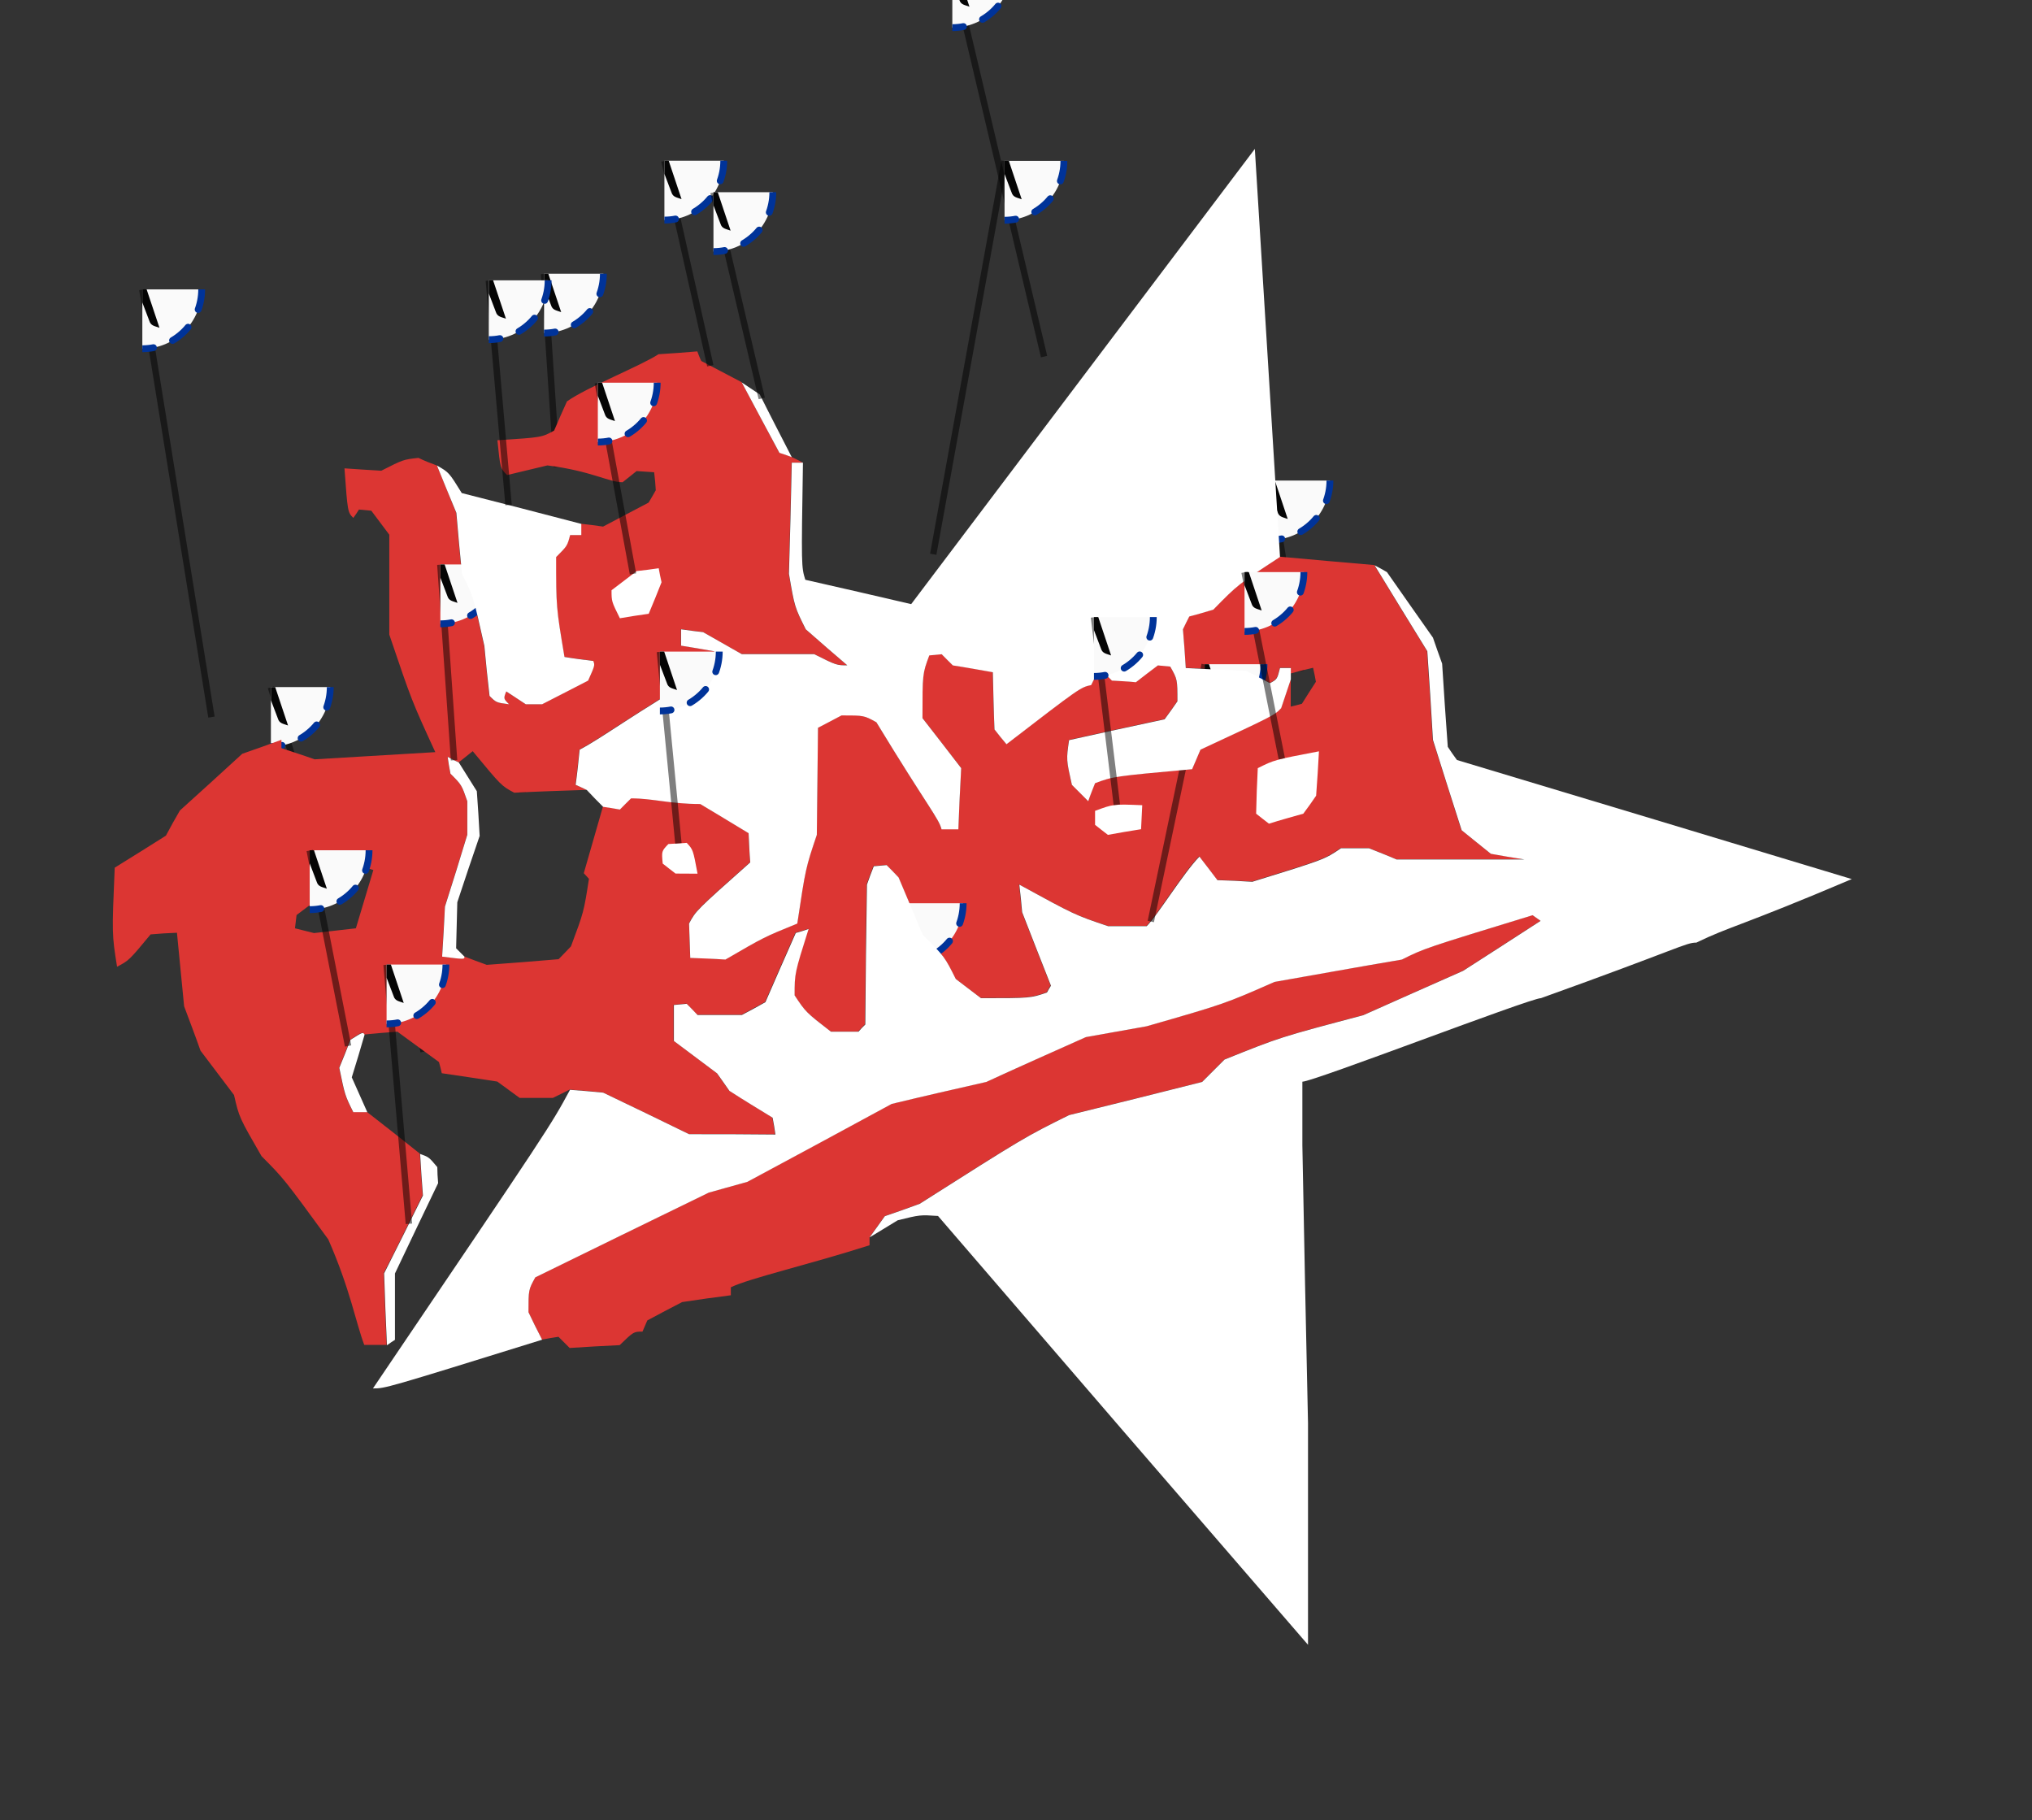 <?xml version="1.0" encoding="UTF-8" standalone="no"?>
<!-- Generator: Adobe Illustrator 22.0.0, SVG Export Plug-In . SVG Version: 6.00 Build 0)  -->

<svg
   version="1.1"
   id="svg2"
   sodipodi:docname="La_Renga_logo.svg"
   x="0px"
   y="0px"
   width="83.743mm"
   height="75mm"
   viewBox="0 0 316.509 283.463"
   xml:space="preserve"
   inkscape:version="1.3.2 (091e20e, 2023-11-25, custom)"
   xmlns:inkscape="http://www.inkscape.org/namespaces/inkscape"
   xmlns:sodipodi="http://sodipodi.sourceforge.net/DTD/sodipodi-0.dtd"
   xmlns:xlink="http://www.w3.org/1999/xlink"
   xmlns="http://www.w3.org/2000/svg"
   xmlns:svg="http://www.w3.org/2000/svg"
   xmlns:inkstitch="http://inkstitch.org/namespace"><rect x="0" y="0" width="316.509" height="283.463" fill="#333333" stroke="none"/><sodipodi:namedview
   bordercolor="#666666"
   borderopacity="1"
   gridtolerance="10"
   guidetolerance="10"
   id="namedview4"
   inkscape:pageopacity="0"
   inkscape:pageshadow="2"
   inkscape:window-height="1057"
   inkscape:window-width="1855"
   objecttolerance="10"
   pagecolor="#6f0000"
   inkscape:showpageshadow="2"
   inkscape:pagecheckerboard="0"
   inkscape:deskcolor="#d1d1d1"
   inkscape:zoom="2.1425328"
   inkscape:cx="184.12787"
   inkscape:cy="110.38337"
   inkscape:window-x="57"
   inkscape:window-y="-8"
   inkscape:window-maximized="1"
   inkscape:current-layer="g12"
   inkscape:document-units="mm">
	</sodipodi:namedview><defs
   id="defs1"><symbol
   id="inkstitch_trim">
      <title
   id="inkstitch_title9282">Trim the thread after sewing this object.</title>
      <path
   id="inkstitch_circle13405"
   d="m 9.247,-8.6e-6 c 1.8e-6,2.452 -0.974,4.804 -2.708,6.538 C 4.804,8.272 2.452,9.247 -2.1625959e-5,9.247 -2.452,9.247 -4.804,8.272 -6.538,6.538 -8.272,4.804 -9.247,2.452 -9.247,-8.6e-6 c 6e-7,-2.452 0.974,-4.804 2.708,-6.538 1.734,-1.734 4.086,-2.708 6.538,-2.708 C 5.107,-9.247 9.247,-5.107 9.247,-8.6e-6 c 0,0 0,0 0,0"
   style="opacity:1;vector-effect:none;fill:#fafafa;fill-opacity:1;fill-rule:evenodd;stroke:#003399;stroke-width:1.065;stroke-linecap:round;stroke-linejoin:miter;stroke-miterlimit:4;stroke-dasharray:3.195, 3.195;stroke-dashoffset:0;stroke-opacity:1"
   inkscape:connector-curvature="0" />
      <path
   style="color:#000000;font-style:normal;font-variant:normal;font-weight:normal;font-stretch:normal;font-size:medium;line-height:normal;font-family:sans-serif;font-variant-ligatures:normal;font-variant-position:normal;font-variant-caps:normal;font-variant-numeric:normal;font-variant-alternates:normal;font-feature-settings:normal;text-indent:0;text-align:start;text-decoration:none;text-decoration-line:none;text-decoration-style:solid;text-decoration-color:#000000;letter-spacing:normal;word-spacing:normal;text-transform:none;writing-mode:lr-tb;direction:ltr;text-orientation:mixed;dominant-baseline:auto;baseline-shift:baseline;text-anchor:start;white-space:normal;shape-padding:0;clip-rule:nonzero;display:inline;overflow:visible;visibility:visible;opacity:1;isolation:auto;mix-blend-mode:normal;color-interpolation:sRGB;color-interpolation-filters:linearRGB;solid-color:#000000;solid-opacity:1;vector-effect:none;fill:#050505;fill-opacity:1;fill-rule:evenodd;stroke:none;stroke-width:1.414;stroke-linecap:butt;stroke-linejoin:miter;stroke-miterlimit:4;stroke-dasharray:none;stroke-dashoffset:0;stroke-opacity:1;color-rendering:auto;image-rendering:auto;shape-rendering:auto;text-rendering:auto;enable-background:accumulate"
   d="m -3,-5.983 c -1.306,0 -2.375,1.069 -2.375,2.375 0,1.306 1.069,2.375 2.375,2.375 0.587,0 1.119,-0.224 1.535,-0.58 0,0 0.617,1.621 0.617,1.621 0,0 -2.299,6.018 -2.299,6.018 0.987,-0.125 1.237,-0.262 1.674,-0.975 0,0 1.33,-3.189 1.33,-3.189 0,0 1.236,3.25 1.236,3.25 0.232,0.779 0.843,0.792 1.578,1.072 0,0 -2.055,-6.143 -2.055,-6.143 0,0 0.73,-1.75 0.73,-1.75 0.428,0.417 1.011,0.676 1.652,0.676 1.306,0 2.375,-1.069 2.375,-2.375 0,-1.306 -1.069,-2.375 -2.375,-2.375 -1.062,0 -1.957,0.713 -2.258,1.68 0,0 -0.012,-0.016 -0.012,-0.016 0,0 -0.803,2.102 -0.803,2.102 0,0 -0.592,-1.766 -0.592,-1.766 -0.182,-1.128 -1.159,-2 -2.336,-2 0,0 -2e-5,-3e-5 -2e-5,-3e-5 m 0,1 c 0.765,0 1.375,0.61 1.375,1.375 0,0.765 -0.61,1.375 -1.375,1.375 -0.765,0 -1.375,-0.61 -1.375,-1.375 0,-0.765 0.61,-1.375 1.375,-1.375 0,0 0,0 0,0 m 6,0 c 0.765,0 1.375,0.61 1.375,1.375 0,0.765 -0.61,1.375 -1.375,1.375 -0.765,0 -1.375,-0.61 -1.375,-1.375 0,-0.765 0.61,-1.375 1.375,-1.375 0,0 0,0 0,0"
   id="inkstitch_path13416"
   inkscape:connector-curvature="0" />
    </symbol>
    </defs>
<style
   type="text/css"
   id="style1">
	.st0{fill:#FCF9FA;}
	.st1{fill:#DC3633;}
</style>

<g
   id="g10"
   transform="matrix(1.333 0 0 -1.333 0 257.333)"
   inkscape:groupmode="layer"
   inkscape:label="ink_ext_XXXXXX">
	<g
   id="g12"
   transform="scale(0.1, 0.1)">
		
		<path
   id="path4"
   style="display:none;fill:none;stroke:#000000;stroke-width:1px"
   transform="matrix(7.5,0,0,-7.5,0,1930)"
   d="m 56.306,225.01 26.084,-8.477 12.725,1.767 12.051,-7.669 38.028,-13.715 66.427,76.678 -0.743,-100.295 99.25,-36.686 -75.33,-23.981 -1.155,-13.86 -3.37,-6.007 -9.234,-11.333 -14.059,-1.186 -4.886,-74.14 -61.965,80.995 -11.104,-2.998 -0.299,-16.468 -7.883,-13.992 -13.087,-6.864 -7.943,-0.457 -17.08,9.031 -1.83,4.54 -10.592,1.177 0.41,6.756 -0.422,0.205 -0.699,-1.229 -6.446,-2.89 m -9.449,153.099 27.924,-9.075 11.579,1.608 10.228,-6.508 44.335,-15.99 55.271,63.8 -0.617,-83.389 81.841,-30.251 -57.38,-18.267 -1.47,-17.647 -2.12,-3.779 -6.519,-8.001 -17.711,-1.493 -3.89,-59.025 -51.791,67.697 -22.651,-6.116 -0.376,-20.663 -5.62,-9.975 -9.276,-4.866 -3.787,-0.218 -12.287,6.497 -2.558,6.346 -7.636,0.848 0.266,4.383 -12.568,6.116 -3.239,-5.693 -3.937,-1.765 m 55.843,138.253 -4.28,-11.868 m 53.457,24.711 9.536,-8.261 m 0.694,20.069 9.536,-8.261 m 28.873,-0.024 -12.616,0.093 m 12.5,-15.717 -12.616,0.093 m 43.713,-47.51 -4.374,-11.834 m 26.356,3.708 -4.374,-11.834 m -3.716,-25.318 -3.827,12.022 m -21.498,-36.726 -11.003,6.173 m -14.243,-40.559 -12.589,0.83 m -23.557,-17.029 10.02,7.666 m -19.513,4.743 10.02,7.666 m -33.724,21.764 -3.289,12.18 m -9.06,-38.136 -10.992,6.193 m -3.241,-18.175 -5.86,11.173"
   inkstitch:satin_column="true" /><g
   id="command_group1"
   inkscape:label="Ink/Stitch Command: Trim thread after sewing this object"
   transform="matrix(7.5 0 0 -7.5 0 1930)"><path
     id="command_connector1"
     d="M 148.374,-4.97 162.667,55.49"
     style="fill:none;stroke:#000000;stroke-width:1px;stroke-opacity:0.5"
     inkscape:connection-start="#command_use5850"
     inkscape:connection-end="#path4"
     inkscape:label="connector"
     inkscape:connector-type="polyline"
     inkscape:connector-curvature="0" /><use
     id="command_use5850"
     xlink:href="#inkstitch_trim"
     height="100%"
     width="100%"
     x="148.372"
     y="-5.006"
     inkscape:label="command marker" /></g><path
   id="path5"
   style="display:none;fill:none;stroke:#000000;stroke-width:1px"
   transform="matrix(7.5,0,0,-7.5,0,1930)"
   d="m 59.972,63.807 -4.966,1.843 -10.547,-0.592 2.211,17.561 5.432,-1.103 0.4,0.627 -0.174,15.647 5.006,12.302 0.835,2.052 -0.956,0.072 -11.727,0.88 -0.752,-0.18 -2.283,-0.75 -4.405,-1.573 -8.089,1.685 -11.75,11.476 -1.684,3.999 -9.823,5.575 1.236,28.836 10.566,-10.566 v 7.324 l 3.986,10.535 5.489,4.803 1.594,7.057 13.746,16.399 5.438,16.313 2.192,8.084 m 11.951,-150.419 -5.729,2.126 3.771,5.913 -0.184,16.457 1.418,3.485 8.136,19.993 -8.67,0.65 -16.836,1.263 -2.366,-0.566 -2.715,-0.891 -2.279,-0.814 -3.368,0.702 -8.777,8.573 -2.135,5.071 -7.84,4.45 0.196,4.58 0.586,-0.586 10.807,-0.54 v 15.825 l 2.697,7.128 5.968,5.222 1.748,7.742 13.464,16.063 6.019,18.058 2.255,8.315 M 43.558,74.736 56.075,73.16 m -5.795,19.552 12.615,0.141 m -9.203,13.872 11.686,-4.755 m -13.404,8.528 0.944,12.581 m -8.121,-12.357 -3.936,11.987 m -8.65,-13.05 2.573,12.351 m -13.048,-4.644 8.815,9.025 m -16.886,0.564 6.227,10.972 M 4.946,141.499 17.551,140.959 m 4.463,10.1 -8.921,-8.921 m 5.266,22.344 11.8,-4.465 m -3.578,17.6 12.306,-2.779 m -2.991,17.296 9.669,-8.105 m -0.691,25.003 11.969,-3.99"
   inkstitch:satin_column="true" /><g
   id="command_group2"
   inkscape:label="Ink/Stitch Command: Trim thread after sewing this object"
   transform="matrix(7.5 0 0 -7.5 0 1930)"><path
     id="command_connector2"
     d="M 22.178,45.054 32.945,111.654"
     style="fill:none;stroke:#000000;stroke-width:1px;stroke-opacity:0.5"
     inkscape:connection-start="#command_use2143"
     inkscape:connection-end="#path5"
     inkscape:label="connector"
     inkscape:connector-type="polyline"
     inkscape:connector-curvature="0" /><use
     id="command_use2143"
     xlink:href="#inkstitch_trim"
     height="100%"
     width="100%"
     x="22.176"
     y="45.018"
     inkscape:label="command marker" /></g><path
   id="path26"
   d="m 542.746,812.599 c -3.299,3.299 -6.599,6.599 -9.761,9.761 0.412,17.734 0.962,35.468 1.375,53.752 8.386,25.707 17.322,51.415 26.12,77.535 -0.962,17.322 -1.925,34.506 -3.299,52.377 -7.011,11.273 -14.022,22.408 -21.033,33.543 5.636,4.674 11.273,8.798 16.359,13.06 33.681,-40.692 33.681,-40.692 48.528,-48.528 28.457,1.375 56.501,2.337 84.546,3.299 6.049,-6.599 12.648,-13.06 19.109,-19.659 -7.424,-26.12 -14.985,-52.24 -22.408,-77.947 2.337,-2.337 4.262,-4.674 6.049,-6.599 -6.049,-38.767 -6.049,-38.767 -21.033,-78.909 -5.087,-5.087 -9.761,-10.31 -14.435,-14.985 -28.044,-2.337 -56.089,-4.674 -83.996,-6.599 -8.798,3.299 -17.734,6.599 -26.12,9.898"
   style="display:none;stroke-width:1.375" /><g
   id="command_group3"
   inkscape:label="Ink/Stitch Command: Trim thread after sewing this object"
   transform="matrix(7.5 0 0 -7.5 0 1930)"><path
     id="command_connector3"
     d="m 77.776,87.333 3.687,36.058"
     style="fill:none;stroke:#000000;stroke-width:1px;stroke-opacity:0.5"
     inkscape:connection-start="#command_use3952"
     inkscape:label="connector"
     inkscape:connector-type="polyline"
     inkscape:connector-curvature="0"
     inkscape:connection-end="#path26" /><use
     id="command_use3952"
     xlink:href="#inkstitch_trim"
     height="100%"
     width="100%"
     x="77.773"
     y="87.297"
     inkscape:label="command marker" /></g><path
   id="path32"
   d="m 367.052,839.817 c -7.424,1.925 -14.985,4.262 -22.82,6.599 0.962,5.086 1.925,10.723 3.299,16.359 25.707,18.146 51.827,36.43 77.947,55.127 0,4.262 0,8.386 0,13.06 4.262,0 8.386,0 13.06,0 -0.962,-14.985 -1.925,-29.832 -3.299,-45.229 -7.011,-13.61 -14.022,-27.082 -21.446,-40.692 -15.397,-1.375 -30.794,-3.299 -46.741,-5.224"
   style="display:none;stroke-width:1.375" /><g
   id="command_group4"
   inkscape:label="Ink/Stitch Command: Trim thread after sewing this object"
   transform="matrix(7.5 0 0 -7.5 0 1930)"><path
     id="command_connector4"
     d="m 42.211,107.011 9.693,31.362"
     style="fill:none;stroke:#000000;stroke-width:1px;stroke-opacity:0.5"
     inkscape:connection-start="#command_use2245"
     inkscape:label="connector"
     inkscape:connector-type="polyline"
     inkscape:connector-curvature="0"
     inkscape:connection-end="#path32" /><use
     id="command_use2245"
     xlink:href="#inkstitch_trim"
     height="100%"
     width="100%"
     x="42.208"
     y="106.975"
     inkscape:label="command marker" /></g><path
   id="path42"
   d="m 1508.493,1136.623 c 0,2.337 0,4.674 0,6.599 8.936,2.337 17.734,4.674 26.12,6.599 1.375,-5.636 2.337,-11.273 3.299,-16.359 -5.636,-8.936 -11.273,-17.322 -16.359,-25.707 -4.674,-1.375 -8.798,-2.337 -13.06,-3.299 0,10.723 0,21.446 0,32.169"
   style="display:none;stroke-width:1.375" /><g
   id="command_group5"
   inkscape:label="Ink/Stitch Command: Trim thread after sewing this object"
   transform="matrix(7.5 0 0 -7.5 0 1930)"><path
     id="command_connector5"
     d="m 197.96,74.836 4.727,29.662"
     style="fill:none;stroke:#000000;stroke-width:1px;stroke-opacity:0.5"
     inkscape:connection-start="#command_use3608"
     inkscape:label="connector"
     inkscape:connector-type="polyline"
     inkscape:connector-curvature="0"
     inkscape:connection-end="#path42" /><use
     id="command_use3608"
     xlink:href="#inkstitch_trim"
     height="100%"
     width="100%"
     x="197.958"
     y="74.8"
     inkscape:label="command marker" /></g><path
   style="display:none;fill:#000000;fill-opacity:1;stroke:none;stroke-width:9.893;stroke-dasharray:none"
   d="m 433.288,318.091 c -0.738,2.34 -0.576,11.133 -4.79,17.138 -4.609,6.567 -5.12,10.27 -4.542,23.706 0.014,0.329 6.342,-0.599 14.093,-0.599 12.929,0 14.496,0.274 18.978,3.319 l 4.885,3.319 v 39.031 39.031 l 24.867,52.001 24.867,52.001 v 10.149 10.149 l -6.268,6.537 c -3.447,3.595 -7.847,6.933 -9.777,7.418 -1.93,0.485 -16.631,11.25 -32.669,23.924 -16.038,12.674 -30.128,23.721 -31.31,24.55 -1.182,0.829 -6.219,10.628 -11.192,21.776 l -9.042,20.27 7.177,24.205 c 3.947,13.313 7.398,24.484 7.668,24.825 0.27,0.341 8.76,1.348 18.866,2.237 l 18.375,1.617 21.795,-15.864 c 27.263,-19.844 27.323,-19.899 28.362,-26.048 0.473,-2.797 1.527,-5.498 2.343,-6.003 0.816,-0.504 15.679,-3.082 33.029,-5.728 l 31.545,-4.81 12.578,-9.331 12.578,-9.331 h 20.411 c 20.174,0 20.503,0.048 28.358,4.012 4.371,2.207 8.18,3.78 8.464,3.496 0.867,-0.867 -16.659,-30.657 -32.204,-54.737 -27.989,-43.358 -189.389,-282.613 -192.178,-284.879 -3.007,-2.444 -3.796,-2.051 -5.268,2.618 z"
   id="path2"
   sodipodi:nodetypes="ssssscccccccssssscssscsssscccscsssss" /><g
   id="command_group6"
   inkscape:label="Ink/Stitch Command: Trim thread after sewing this object"
   transform="matrix(7.5 0 0 -7.5 0 1930)"><path
     id="command_connector6"
     d="m 58.412,130.925 7.592,32.846"
     style="fill:none;stroke:#000000;stroke-width:1px;stroke-opacity:0.5"
     inkscape:connection-start="#command_use3195"
     inkscape:label="connector"
     inkscape:connector-type="polyline"
     inkscape:connector-curvature="0"
     inkscape:connection-end="#path2" /><use
     id="command_use3195"
     xlink:href="#inkstitch_trim"
     height="100%"
     width="100%"
     x="58.409"
     y="130.889"
     inkscape:label="command marker" /></g><path
   style="display:none;fill:#000000;fill-opacity:1;stroke:none;stroke-width:3.498;stroke-dasharray:none"
   d="m 690.653,1317.246 -12.24,1.584 -32.645,8.498 c -38.417,10 -78.504,20.315 -94.42,24.296 -6.235,1.56 -11.496,2.992 -11.691,3.183 -0.195,0.191 10.694,5.731 24.196,12.312 l 24.55,11.964 2,-1.963 2,-1.962 23.548,5.628 c 26.836,6.413 22.972,6.065 38.355,3.455 15.229,-2.584 27.293,-5.477 43.728,-10.485 14.164,-4.316 16.414,-4.944 21.127,-5.904 8.075,-1.643 7.454,-1.836 15.965,4.943 4.074,3.245 7.778,6.167 8.232,6.493 0.672,0.484 2.643,0.466 10.664,-0.098 5.412,-0.38 9.9,-0.752 9.974,-0.825 0.262,-0.262 1.112,-7.635 1.62,-14.056 l 0.516,-6.519 -4.16,-7.131 -4.16,-7.131 -26.507,-13.998 c -14.579,-7.699 -26.936,-13.968 -27.459,-13.932 -0.524,0.036 -6.46,0.778 -13.192,1.649 z"
   id="path3" /><g
   id="command_group7"
   inkscape:label="Ink/Stitch Command: Trim thread after sewing this object"
   transform="matrix(7.5 0 0 -7.5 0 1930)"><path
     id="command_connector7"
     d="m 84.764,42.612 1.988,30.071"
     style="fill:none;stroke:#000000;stroke-width:1px;stroke-opacity:0.5"
     inkscape:connection-start="#command_use5058"
     inkscape:label="connector"
     inkscape:connector-type="polyline"
     inkscape:connector-curvature="0"
     inkscape:connection-end="#path3" /><use
     id="command_use5058"
     xlink:href="#inkstitch_trim"
     height="100%"
     width="100%"
     x="84.761"
     y="42.576"
     inkscape:label="command marker" /></g><path
   id="path20"
   style="display:inline;stroke-width:1.375"
   class="st1"
   d="m 814.807,1519.904 c -15.534,-1.375 -30.382,-2.348 -45.366,-3.311 -19.659,-13.06 -84.128,-38.763 -106.949,-55.122 -5.224,-11.685 -10.311,-22.814 -14.985,-34.087 -14.435,-7.973 -14.442,-7.98 -66.27,-11.279 3.299,-32.718 3.306,-32.72 11.279,-40.694 15.809,3.849 31.757,7.567 47.153,11.279 51.827,-6.599 71.488,-19.658 87.847,-19.658 5.636,4.674 11.261,8.79 16.348,13.052 6.874,-0.412 13.895,-0.965 20.493,-1.377 0.962,-7.011 1.507,-14.024 1.919,-21.035 -2.749,-5.087 -5.629,-9.755 -8.379,-14.429 -17.734,-9.348 -35.469,-18.689 -53.203,-28.037 -8.936,1.375 -17.322,2.334 -25.708,3.296 v -13.066 h -13.066 c -3.299,-12.647 -3.302,-12.648 -16.362,-25.708 0,-58.288 0.01,-58.278 9.771,-116.704 11.273,-1.925 22.404,-3.298 33.677,-4.673 1.925,-5.224 1.924,-5.235 -6.05,-22.969 -18.284,-9.348 -36.011,-18.691 -53.745,-27.627 h -19.116 c -7.836,5.224 -15.399,10.311 -22.822,14.985 -3.299,-8.386 -3.303,-8.387 3.296,-14.985 -14.847,1.787 -14.834,1.782 -22.808,9.756 -2.337,19.659 -4.125,39.324 -6.05,58.433 -13.06,58.288 -13.058,58.287 -26.118,83.994 -2.337,23.783 -4.682,47.702 -6.606,71.485 -7.424,18.696 -14.989,36.838 -22.412,55.122 -7.561,2.749 -14.566,5.499 -21.577,8.935 -17.734,-1.925 -17.74,-1.925 -43.447,-14.985 -14.572,0.825 -29,1.792 -43.023,2.754 3.712,-51.277 3.714,-51.277 10.313,-57.876 2.337,3.162 4.667,6.457 6.592,9.756 5.087,-0.412 9.769,-0.95 14.443,-1.362 7.011,-9.348 14.009,-18.704 21.021,-28.052 v -116.719 c 26.257,-77.535 26.265,-77.529 53.76,-137.329 -47.153,-2.749 -94.309,-5.644 -141.05,-8.394 -13.06,4.674 -26.112,8.805 -38.76,13.066 v 9.756 c -15.397,-5.636 -30.792,-11.261 -45.776,-16.348 -24.333,-22.408 -48.529,-44.274 -72.862,-66.27 -5.636,-9.761 -11.276,-19.654 -16.362,-29.414 -20.071,-12.648 -40.151,-25.3 -59.81,-37.398 -3.299,-77.947 -3.295,-77.947 2.754,-115.752 14.022,7.424 14.027,7.426 39.185,37.808 10.31,0.962 20.481,1.507 30.791,1.919 2.749,-29.007 5.629,-57.456 8.379,-85.913 6.461,-17.321 13.067,-34.505 19.116,-51.826 13.06,-17.322 26.125,-34.505 39.185,-51.826 6.049,-26.257 6.048,-26.256 32.168,-71.485 26.12,-26.257 26.117,-26.257 77.945,-97.193 25.707,-58.426 32.31,-97.618 42.07,-123.326 h 26.118 c -1.375,27.907 -2.348,55.95 -3.311,83.994 15.534,30.244 30.382,60.63 45.366,91.011 -1.375,16.359 -2.334,32.721 -3.296,48.53 -20.483,16.359 -40.961,32.584 -61.582,48.53 h -16.362 c -9.761,19.659 -9.764,19.658 -16.362,51.826 4.674,11.273 8.805,22.002 13.066,32.725 14.435,9.348 14.438,9.335 16.362,6.035 13.06,1.375 26.112,2.348 38.76,3.311 16.359,-12.098 32.721,-23.793 48.53,-35.479 1.375,-4.674 2.334,-8.79 3.296,-13.052 21.858,-3.162 43.447,-6.457 64.893,-9.756 8.798,-6.461 17.732,-13.067 26.118,-19.116 h 38.76 c 6.599,3.162 13.06,6.457 19.658,9.756 12.647,-0.962 25.715,-1.921 38.775,-3.296 33.131,-15.809 66.676,-32.171 100.357,-48.53 33.681,0 67.218,0.002 100.899,-0.41 -0.962,6.599 -1.921,13.06 -3.296,19.658 -16.772,10.31 -33.678,20.625 -50.449,31.348 -4.674,6.461 -9.357,13.467 -14.443,20.479 -16.772,12.647 -33.678,25.16 -50.449,37.808 v 42.07 c 4.674,0.412 9.899,0.965 14.985,1.377 4.262,-4.124 8.38,-8.392 12.642,-13.066 h 51.841 c 8.798,4.674 18.147,9.899 27.495,14.985 11.685,26.67 23.366,53.748 35.464,80.83 4.674,1.375 9.899,2.748 14.985,4.673 -16.359,-51.827 -16.362,-51.827 -16.362,-77.534 13.06,-19.659 13.061,-19.66 42.481,-42.481 h 32.168 c 2.337,2.749 5.219,5.644 7.969,8.394 0.55,54.164 0.971,108.871 1.934,163.448 2.337,7.011 5.219,14.022 7.969,21.445 4.674,0.412 9.899,0.965 14.985,1.377 4.674,-4.674 9.345,-9.342 14.019,-14.429 9.348,-21.996 18.704,-44.404 28.052,-66.812 25.707,-25.707 25.7,-25.706 38.76,-51.826 9.761,-7.424 19.653,-14.989 29.414,-22.412 58.013,0 58.016,0.008 77.124,6.606 1.375,2.337 2.748,5.219 4.673,7.969 -11.273,28.457 -22.404,56.907 -33.677,85.913 -0.962,10.723 -1.921,21.445 -3.296,32.168 64.887,-35.468 64.885,-35.456 103.653,-48.516 h 45.234 c 13.06,13.06 42.474,61.582 61.582,81.24 7.011,-8.798 14.024,-18.147 21.035,-27.495 13.61,-0.55 27.221,-0.957 40.694,-1.919 84.546,26.12 84.544,26.11 103.653,39.17 h 32.71 c 10.723,-4.124 21.46,-8.378 32.183,-13.052 h 149.429 c -13.06,1.925 -26.125,4.255 -39.185,6.592 -11.135,8.798 -22.402,18.147 -34.087,27.495 -11.135,35.056 -22.272,70.118 -33.545,105.586 -1.925,34.506 -4.269,69.147 -6.606,103.653 -20.483,33.131 -41.099,66.676 -61.582,100.357 -36.98,3.162 -73.829,6.457 -110.259,9.756 -48.94,-32.169 -48.938,-32.163 -77.945,-61.582 -9.348,-2.887 -18.689,-5.646 -28.037,-7.983 -2.749,-5.224 -5.09,-10.311 -7.427,-14.985 1.375,-15.397 2.334,-30.235 3.296,-45.22 23.783,-1.375 47.572,-2.334 70.943,-3.296 9.211,-5.086 18.559,-9.769 27.495,-14.443 8.386,4.674 8.376,4.679 11.675,17.739 h 12.656 v -6.606 c 8.798,2.337 17.732,4.682 26.118,6.606 1.375,-5.636 2.334,-11.276 3.296,-16.362 -5.636,-8.936 -11.276,-17.322 -16.362,-25.708 -4.674,-1.375 -8.79,-2.334 -13.052,-3.296 v 32.168 c -3.849,-11.273 -7.567,-22.404 -11.279,-33.677 -7.973,-8.386 -7.974,-8.388 -94.307,-48.53 -3.162,-7.836 -6.457,-15.399 -9.756,-22.822 -91.969,-8.386 -91.978,-8.389 -113.423,-16.362 -2.887,-7.011 -5.632,-14.024 -7.969,-21.035 -6.461,6.461 -13.053,13.067 -19.102,19.116 -6.599,29.419 -6.61,29.416 -3.311,52.236 37.393,8.386 74.793,16.358 111.636,24.331 5.224,7.011 10.311,14.024 14.985,21.035 0,25.57 -0.01,25.562 -8.393,40.547 -5.087,0.412 -9.755,0.965 -14.429,1.377 -8.936,-6.599 -17.322,-13.06 -25.708,-19.658 -9.348,0.962 -18.704,1.521 -28.052,1.934 l -14.429,14.429 c -3.162,-6.599 -6.457,-13.06 -9.756,-19.658 -12.648,-2.887 -12.647,-2.894 -98.98,-69.155 -5.087,6.049 -9.772,11.693 -14.033,17.329 -0.962,22.408 -1.506,44.816 -1.919,66.812 -15.947,2.887 -31.346,5.632 -46.743,7.969 l -13.052,13.066 c -5.087,-0.412 -9.769,-0.965 -14.443,-1.377 -7.973,-21.446 -7.969,-21.445 -7.969,-73.272 15.397,-19.659 30.25,-39.324 45.234,-58.433 -1.375,-23.92 -2.348,-47.702 -3.311,-71.485 h -19.658 c -3.299,13.06 -15.944,26.117 -76.157,125.098 -14.572,7.973 -14.574,7.984 -40.693,7.984 -9.211,-5.087 -18.559,-9.769 -27.495,-14.443 -0.412,-41.929 -0.965,-83.581 -1.377,-125.098 -13.06,-38.767 -13.047,-38.765 -22.808,-103.653 -38.63,-15.947 -38.643,-15.951 -84.009,-42.07 -14.022,0.962 -27.494,1.521 -41.104,1.934 -0.412,13.472 -0.95,27.077 -1.362,40.137 7.973,14.985 7.972,14.983 71.485,71.485 -0.962,11.685 -1.521,22.829 -1.934,34.102 -19.109,11.685 -37.803,22.814 -56.499,34.087 -35.468,0 -55.123,6.592 -80.83,6.592 l -13.066,-13.052 c -6.599,1.375 -13.06,2.334 -19.658,3.296 -7.424,-26.12 -14.974,-52.237 -22.398,-77.945 2.337,-2.337 4.111,-4.667 6.035,-6.592 -6.049,-38.767 -6.036,-38.769 -21.021,-78.911 -5.086,-5.224 -9.769,-10.311 -14.443,-14.985 -27.907,-2.337 -55.95,-4.682 -83.994,-6.606 -8.798,3.162 -17.732,6.471 -26.118,9.771 0,-3.299 0.002,-3.299 -26.118,0 1.375,19.659 2.334,39.309 3.296,58.418 8.798,27.907 17.732,55.95 26.118,83.994 v 39.185 c -6.599,19.109 -6.598,19.108 -19.658,32.168 -1.375,6.599 -2.334,13.06 -3.296,19.658 4.674,-2.337 8.805,-4.682 13.066,-6.606 5.636,4.674 11.261,8.805 16.348,13.066 33.543,-40.554 33.546,-40.557 48.53,-48.53 28.457,1.512 56.507,2.334 84.551,3.296 -4.674,2.337 -8.805,4.125 -13.066,6.05 1.925,14.022 3.298,27.631 4.673,41.104 27.495,14.572 60.214,40.145 152.183,93.897 1.787,7.011 3.723,14.024 5.098,21.035 -13.06,2.337 -26.127,4.682 -38.775,6.606 v 19.102 c 8.936,-1.375 17.322,-2.333 25.708,-3.296 15.397,-8.936 30.25,-17.322 45.234,-25.708 h 84.536 c 26.12,-13.06 26.127,-13.066 38.775,-13.066 -16.359,14.022 -32.721,28.048 -48.53,42.07 -13.06,26.12 -13.06,26.125 -19.658,64.893 1.375,43.441 2.334,86.742 3.296,129.771 h 13.066 c -4.674,2.337 -8.805,4.667 -13.066,6.592 -5.087,1.787 -9.755,3.723 -14.429,5.098 -14.847,27.632 -29.423,55.125 -43.858,82.207 -15.809,8.386 -31.756,16.768 -47.153,24.741 -1.925,3.849 -3.298,7.568 -4.673,11.279 z m -392.778,-601.663 14.236,-4.326 -20.415,-68.078 -48.893,-5.57 -22.279,5.569 1.859,15.482 z"
   sodipodi:nodetypes="ccccccccccccccccccccccccccccccccccccccccccccccccccccccccccccccccccccccccccccccccccccccccccccccccccccccccccccccccccccccccccccccccccccccccccccccccccccccccccccccccccccccccccccccccccccccccccccccccccccccccccccccccc" /><g
   id="command_group8"
   inkscape:label="Ink/Stitch Command: Trim thread after sewing this object"
   transform="matrix(7.5 0 0 -7.5 0 1930)"><path
     id="command_connector8"
     d="m 103.517,25.01 7.15,31.903"
     style="fill:none;stroke:#000000;stroke-width:1px;stroke-opacity:0.5"
     inkscape:connection-start="#command_use4915"
     inkscape:connection-end="#path20"
     inkscape:label="connector"
     inkscape:connector-type="polyline"
     inkscape:connector-curvature="0" /><use
     id="command_use4915"
     xlink:href="#inkstitch_trim"
     height="100%"
     width="100%"
     x="103.515"
     y="24.974"
     inkscape:label="command marker" /></g><path
   id="path18"
   class="st1"
   d="m 633.341,365.263 c -5.636,10.723 -10.723,21.446 -15.947,32.169 0,26.12 0,26.12 7.973,40.692 67.774,33.131 135.411,66.262 202.635,98.98 15.397,4.262 30.381,8.386 45.229,12.648 56.501,30.381 112.59,60.763 168.542,91.007 36.843,8.936 73.823,17.322 110.666,25.707 38.767,17.734 77.535,35.056 116.302,52.377 23.783,4.262 47.703,8.386 70.936,12.648 91.007,26.12 91.007,26.12 149.433,51.827 49.903,8.936 99.393,17.734 148.883,26.12 26.12,13.06 26.12,13.06 152.732,51.827 3.3,-2.337 6.599,-4.674 9.348,-6.599 -30.381,-19.659 -60.763,-39.18 -90.595,-58.426 -39.18,-17.322 -77.947,-34.506 -116.714,-51.827 -97.193,-25.707 -97.193,-25.707 -162.081,-51.827 -8.936,-8.936 -17.734,-17.734 -26.12,-26.12 -51.827,-13.06 -103.654,-26.12 -155.482,-38.767 -51.827,-25.707 -51.827,-25.707 -174.59,-103.654 -13.61,-5.087 -27.082,-9.761 -40.692,-14.435 -6.049,-8.386 -12.098,-16.772 -17.734,-24.745 0,-2.749 0,-6.049 0,-9.348 -71.486,-22.82 -139.123,-38.217 -162.08,-49.078 0,-2.749 0,-6.049 0,-9.348 -18.696,-2.337 -37.805,-5.086 -56.914,-7.973 -13.472,-7.011 -27.082,-14.022 -40.692,-21.446 -1.925,-4.262 -3.712,-8.386 -5.636,-13.06 -10.31,0 -10.31,0 -26.67,-15.809 -19.109,-0.962 -38.767,-1.925 -58.426,-3.299 -4.262,4.262 -8.386,8.386 -13.06,13.06 -6.186,-0.962 -12.647,-1.925 -19.246,-3.299"
   style="stroke-width:1.375" /><g
   id="command_group9"
   inkscape:label="Ink/Stitch Command: Trim thread after sewing this object"
   transform="matrix(7.5 0 0 -7.5 0 1930)"><path
     id="command_connector9"
     d="m 140.815,140.692 15.277,26.669"
     style="fill:none;stroke:#000000;stroke-width:1px;stroke-opacity:0.5"
     inkscape:connection-start="#command_use7393"
     inkscape:connection-end="#path18"
     inkscape:label="connector"
     inkscape:connector-type="polyline"
     inkscape:connector-curvature="0" /><use
     id="command_use7393"
     xlink:href="#inkstitch_trim"
     height="100%"
     width="100%"
     x="140.812"
     y="140.656"
     inkscape:label="command marker" /></g><path
   id="path16"
   class="st0"
   d="m 1016.202,484.727 c 5.636,7.973 11.685,16.359 17.734,24.745 13.61,4.674 27.082,9.348 40.692,14.435 122.763,77.947 122.763,77.947 174.59,103.654 51.827,12.648 103.654,25.707 155.482,38.767 8.386,8.386 17.322,17.322 26.12,26.12 64.887,26.12 64.887,26.12 162.081,51.827 38.767,17.322 77.535,34.506 116.714,51.827 29.832,19.109 60.213,38.767 90.595,58.426 -2.749,1.925 -6.049,4.262 -9.348,6.599 -126.612,-38.767 -126.612,-38.767 -152.732,-51.827 -49.49,-8.386 -98.981,-17.322 -148.883,-26.12 -58.426,-25.707 -58.426,-25.707 -149.433,-51.827 -23.37,-4.262 -47.153,-8.386 -70.936,-12.647 -38.767,-17.322 -77.535,-34.506 -116.302,-52.377 -36.843,-8.386 -73.823,-16.772 -110.666,-25.707 -56.089,-30.381 -112.04,-60.763 -168.542,-91.007 -14.985,-4.262 -29.832,-8.386 -45.229,-12.648 -67.224,-32.719 -134.998,-65.849 -202.635,-98.98 -7.973,-14.435 -7.973,-14.435 -7.973,-40.692 5.087,-10.723 10.31,-21.446 15.947,-32.169 -183.251,-56.914 -183.251,-56.914 -197.686,-56.914 207.309,306.427 207.309,306.427 230.267,348.906 12.648,-0.962 25.707,-1.925 38.767,-3.299 33.131,-15.809 66.812,-32.169 100.355,-48.528 33.681,0 67.224,0 100.905,-0.412 -0.962,6.599 -1.925,13.06 -3.299,19.659 -16.772,10.31 -33.681,20.483 -50.453,31.344 -4.674,6.599 -9.348,13.472 -14.435,20.483 -16.772,12.648 -33.681,25.158 -50.453,37.805 0,14.022 0,28.044 0,42.067 4.674,0.412 9.761,0.962 14.985,1.375 4.262,-4.262 8.386,-8.386 12.648,-13.06 17.322,0 34.506,0 51.827,0 8.936,4.674 18.284,9.761 27.495,14.985 11.685,26.67 23.37,53.752 35.468,80.834 4.674,1.375 9.761,2.749 14.985,4.674 -16.359,-51.827 -16.359,-51.827 -16.359,-77.535 13.06,-19.659 13.06,-19.659 42.479,-42.479 10.723,0 21.446,0 32.169,0 2.337,2.749 5.087,5.636 7.973,8.386 0.412,54.164 0.962,108.741 1.925,163.455 2.337,7.011 5.087,14.022 7.973,21.446 4.674,0.412 9.761,0.962 14.985,1.375 4.674,-4.674 9.348,-9.348 14.022,-14.435 9.348,-21.996 18.696,-44.404 28.044,-66.812 25.707,-25.707 25.707,-25.707 38.767,-51.827 9.761,-7.424 19.659,-14.985 29.419,-22.408 57.876,0 57.876,0 77.122,6.599 1.375,2.337 2.749,5.086 4.674,7.973 -11.273,28.457 -22.408,56.914 -33.681,85.921 -0.962,10.723 -1.925,21.446 -3.299,32.169 64.887,-35.468 64.887,-35.468 103.654,-48.528 14.985,0 29.831,0 45.228,0 13.06,13.06 42.479,61.588 61.588,81.246 7.011,-8.936 14.022,-18.284 21.033,-27.495 13.61,-0.412 27.082,-0.962 40.692,-1.925 84.546,26.12 84.546,26.12 103.654,39.18 10.723,0 21.446,0 32.719,0 10.723,-4.262 21.446,-8.386 32.169,-13.06 49.49,0 99.393,0 149.433,0 -13.06,1.925 -26.12,4.262 -39.18,6.599 -11.273,8.936 -22.408,18.146 -34.093,27.495 -11.273,35.056 -22.408,70.111 -33.543,105.579 -1.925,34.506 -4.262,69.149 -6.599,103.654 -20.483,33.131 -41.104,66.812 -61.588,100.355 4.674,-2.337 9.348,-5.086 14.435,-7.973 17.734,-25.157 35.468,-50.865 53.752,-76.572 3.299,-9.761 7.011,-20.071 10.723,-30.382 1.925,-32.169 4.262,-64.475 6.599,-97.193 3.299,-5.087 7.011,-10.31 10.723,-15.397 153.695,-46.191 307.252,-92.519 461.359,-139.123 -129.774,-55.127 -142.422,-55.127 -181.602,-74.235 -12.648,0 -19.109,-6.599 -181.602,-64.887 -12.648,0 -265.735,-97.606 -278.795,-97.606 0,-24.745 0,-49.49 0,-74.235 1.925,-107.916 4.262,-216.245 6.599,-324.573 0,-21.446 0,-43.029 0,-64.887 0,-64.475 0,-129.362 0,-194.249 C 1384.08,175.413 1239.871,342.58 1096.074,509.747 c -21.033,1.375 -21.033,1.375 -47.153,-5.086 -11.135,-6.874 -21.858,-13.335 -32.719,-19.934"
   style="fill:#ffffff;stroke-width:1.375" />
		
		
		<g
   id="command_group10"
   inkscape:label="Ink/Stitch Command: Trim thread after sewing this object"
   transform="matrix(7.5 0 0 -7.5 0 1930)"><path
     id="command_connector10"
     d="m 187.687,103.446 -8.391,40.055"
     style="fill:none;stroke:#000000;stroke-width:1px;stroke-opacity:0.5"
     inkscape:connection-start="#command_use5430"
     inkscape:connection-end="#path16"
     inkscape:label="connector"
     inkscape:connector-type="polyline"
     inkscape:connector-curvature="0" /><use
     id="command_use5430"
     xlink:href="#inkstitch_trim"
     height="100%"
     width="100%"
     x="187.684"
     y="103.41"
     inkscape:label="command marker" /></g><path
   id="path22"
   class="st0"
   d="m 452.151,358.664 c -1.375,28.044 -2.337,56.089 -3.299,83.996 15.397,30.381 30.381,60.763 45.366,91.007 -1.375,16.359 -2.337,32.719 -3.299,48.528 10.31,-3.712 10.31,-3.712 20.071,-15.397 0,-6.049 0.412,-12.098 0.962,-18.696 -16.772,-35.056 -33.681,-70.111 -50.453,-105.579 0,-25.707 0,-51.415 0,-77.535 -2.749,-1.65 -6.049,-3.987 -9.348,-6.324"
   style="stroke-width:1.375;fill:#ffffff;stroke:none" />
		<g
   id="command_group11"
   inkscape:label="Ink/Stitch Command: Trim thread after sewing this object"
   transform="matrix(7.5 0 0 -7.5 0 1930)"><path
     id="command_connector11"
     d="m 60.233,150.235 3.475,40.359"
     style="fill:none;stroke:#000000;stroke-width:1px;stroke-opacity:0.5"
     inkscape:connection-start="#command_use9589"
     inkscape:connection-end="#path22"
     inkscape:label="connector"
     inkscape:connector-type="polyline"
     inkscape:connector-curvature="0" /><use
     id="command_use9589"
     xlink:href="#inkstitch_trim"
     height="100%"
     width="100%"
     x="60.23"
     y="150.199"
     inkscape:label="command marker" /></g><path
   id="path24"
   class="st0"
   d="m 426.032,721.592 c -4.674,-16.359 -9.761,-33.131 -14.985,-49.903 6.049,-13.61 12.098,-27.082 18.146,-40.692 -5.636,0 -11.135,0 -16.359,0 -9.761,19.659 -9.761,19.659 -16.359,51.827 4.674,11.273 8.936,21.996 13.06,32.719 14.572,9.211 14.572,9.211 16.497,6.049"
   style="stroke-width:1.375;fill:#ffffff;stroke:none" />
		
		<g
   id="command_group12"
   inkscape:label="Ink/Stitch Command: Trim thread after sewing this object"
   transform="matrix(7.5 0 0 -7.5 0 1930)"><path
     id="command_connector12"
     d="m 48.254,132.435 5.977,30.455"
     style="fill:none;stroke:#000000;stroke-width:1px;stroke-opacity:0.5"
     inkscape:connection-start="#command_use7661"
     inkscape:connection-end="#path24"
     inkscape:label="connector"
     inkscape:connector-type="polyline"
     inkscape:connector-curvature="0" /><use
     id="command_use7661"
     xlink:href="#inkstitch_trim"
     height="100%"
     width="100%"
     x="48.251"
     y="132.399"
     inkscape:label="command marker" /></g><path
   id="path28"
   class="st0"
   d="m 536.147,1039.567 c 7.011,-11.273 14.022,-22.408 21.033,-33.543 1.375,-17.734 2.337,-35.056 3.299,-52.24 -8.936,-26.12 -17.734,-51.827 -26.12,-77.535 -0.412,-18.146 -0.962,-36.018 -1.375,-53.752 3.299,-3.299 6.599,-6.599 9.761,-9.761 0,-3.299 0,-3.299 -26.12,0 1.375,19.659 2.337,39.18 3.299,58.426 8.936,28.044 17.734,56.089 26.12,83.996 0,13.06 0,26.12 0,39.18 -6.599,19.109 -6.599,19.109 -19.659,32.169 -1.375,6.599 -2.337,13.06 -3.299,19.659 4.674,-2.474 8.936,-4.812 13.06,-6.599"
   style="stroke-width:1.375;fill:#ffffff;stroke:none" />
		<g
   id="command_group13"
   inkscape:label="Ink/Stitch Command: Trim thread after sewing this object"
   transform="matrix(7.5 0 0 -7.5 0 1930)"><path
     id="command_connector13"
     d="m 68.609,87.909 2.133,30.461"
     style="fill:none;stroke:#000000;stroke-width:1px;stroke-opacity:0.5"
     inkscape:connection-start="#command_use6054"
     inkscape:connection-end="#path28"
     inkscape:label="connector"
     inkscape:connector-type="polyline"
     inkscape:connector-curvature="0" /><use
     id="command_use6054"
     xlink:href="#inkstitch_trim"
     height="100%"
     width="100%"
     x="68.607"
     y="87.873"
     inkscape:label="command marker" /></g><path
   id="path30"
   class="st0"
   d="m 704.827,987.739 c -6.599,6.599 -13.06,13.06 -19.109,19.659 -4.674,2.337 -8.936,4.262 -13.06,6.049 1.925,14.022 3.299,27.495 4.674,41.104 27.495,14.435 60.213,40.142 152.182,93.894 1.925,7.011 3.712,14.022 5.086,21.033 -13.06,2.337 -26.12,4.674 -38.767,6.599 0,6.599 0,13.06 0,19.109 8.936,-1.375 17.322,-2.337 25.707,-3.299 15.397,-8.798 30.381,-17.322 45.229,-25.707 28.457,0 56.501,0 84.546,0 26.12,-13.06 26.12,-13.06 38.767,-13.06 -16.359,14.022 -32.719,28.044 -48.528,42.067 -13.06,26.12 -13.06,26.12 -19.659,64.887 1.375,43.441 2.337,86.883 3.299,129.774 4.674,0 8.936,0 13.06,0 -1.925,-121.388 -1.925,-121.388 2.749,-136.785 41.104,-9.348 82.209,-18.696 123.725,-28.457 133.486,176.928 267.522,354.405 401.558,531.882 9.761,-158.781 19.659,-317.562 29.419,-476.756 -49.078,-32.169 -49.078,-32.169 -77.947,-61.588 -9.348,-2.749 -18.696,-5.636 -28.044,-7.973 -2.749,-5.086 -5.087,-10.31 -7.423,-14.985 1.375,-15.397 2.337,-30.381 3.299,-45.228 23.783,-1.375 47.566,-2.337 70.936,-3.299 9.348,-5.087 18.696,-9.761 27.494,-14.435 8.386,4.674 8.386,4.674 11.685,17.734 4.262,0 8.386,0 12.648,0 0,-2.337 0,-4.674 0,-6.599 0,-1.925 0,-4.262 0,-6.599 -3.712,-11.273 -7.423,-22.408 -11.273,-33.681 -7.973,-8.386 -7.973,-8.386 -94.306,-48.528 -3.299,-7.973 -6.599,-15.397 -9.761,-22.82 -91.969,-8.386 -91.969,-8.386 -113.415,-16.359 -2.749,-7.011 -5.636,-14.022 -7.973,-21.033 -6.599,6.599 -13.06,13.06 -19.109,19.109 -6.599,29.419 -6.599,29.419 -3.3,52.24 37.393,8.386 74.648,16.359 111.628,24.333 5.087,7.011 10.31,14.022 14.985,21.033 0,25.707 0,25.707 -8.386,40.554 -5.087,0.412 -9.761,0.962 -14.435,1.375 -8.798,-6.599 -17.322,-13.06 -25.707,-19.659 -9.348,0.962 -18.696,1.375 -28.044,1.925 -5.087,5.087 -9.761,9.761 -14.435,14.435 -3.299,-6.599 -6.599,-13.06 -9.761,-19.659 -12.648,-2.749 -12.648,-2.749 -98.981,-69.149 -5.087,6.049 -9.761,11.685 -14.022,17.322 -0.962,22.408 -1.375,44.816 -1.925,66.812 -15.809,2.749 -31.344,5.636 -46.741,7.973 -4.674,4.674 -8.936,8.798 -13.06,13.06 -5.087,-0.412 -9.761,-0.962 -14.435,-1.375 -7.973,-21.446 -7.973,-21.446 -7.973,-73.273 15.397,-19.659 30.381,-39.18 45.228,-58.426 -1.375,-23.783 -2.337,-47.703 -3.299,-71.486 -6.599,0 -13.06,0 -19.659,0 -3.299,13.06 -15.947,26.12 -76.16,125.1 -14.435,7.973 -14.435,7.973 -40.692,7.973 -9.348,-5.087 -18.696,-9.761 -27.495,-14.435 -0.412,-42.067 -0.962,-83.583 -1.375,-125.1 -13.06,-38.767 -13.06,-38.767 -22.82,-103.655 -38.767,-15.809 -38.767,-15.809 -83.996,-42.067 -14.022,0.962 -27.495,1.375 -41.104,1.925 -0.412,13.61 -0.962,27.082 -1.375,40.142 7.973,14.985 7.973,14.985 71.486,71.486 -0.962,11.685 -1.375,22.82 -1.925,34.093 -19.109,11.685 -37.805,22.82 -56.501,34.093 -35.468,0 -55.127,6.599 -80.834,6.599 -4.674,-4.674 -8.936,-8.798 -13.06,-13.06 -6.461,1.237 -13.06,2.2 -19.521,3.162"
   style="fill:#ffffff;stroke-width:1.375" />
		
		<g
   id="command_group14"
   inkscape:label="Ink/Stitch Command: Trim thread after sewing this object"
   transform="matrix(7.5 0 0 -7.5 0 1930)"><path
     id="command_connector14"
     d="M 156.512,25.033 145.4,86.281"
     style="fill:none;stroke:#000000;stroke-width:1px;stroke-opacity:0.5"
     inkscape:connection-start="#command_use9449"
     inkscape:connection-end="#path30"
     inkscape:label="connector"
     inkscape:connector-type="polyline"
     inkscape:connector-curvature="0" /><use
     id="command_use9449"
     xlink:href="#inkstitch_trim"
     height="100%"
     width="100%"
     x="156.51"
     y="24.997"
     inkscape:label="command marker" /></g><path
   id="path34"
   class="st0"
   d="m 789.372,909.792 c -4.674,3.712 -9.761,7.424 -14.985,11.685 -1.375,14.435 -1.375,14.435 6.599,22.82 7.011,0.412 14.022,0.962 21.446,1.375 7.424,-7.973 7.424,-7.973 12.648,-36.018 -8.523,0.137 -16.909,0.137 -25.707,0.137"
   style="stroke-width:1.375;fill:#ffffff;stroke:none" />
		<g
   id="command_group15"
   inkscape:label="Ink/Stitch Command: Trim thread after sewing this object"
   transform="matrix(7.5 0 0 -7.5 0 1930)"><path
     id="command_connector15"
     d="m 102.815,101.486 2.879,29.839"
     style="fill:none;stroke:#000000;stroke-width:1px;stroke-opacity:0.5"
     inkscape:connection-start="#command_use2989"
     inkscape:connection-end="#path34"
     inkscape:label="connector"
     inkscape:connector-type="polyline"
     inkscape:connector-curvature="0" /><use
     id="command_use2989"
     xlink:href="#inkstitch_trim"
     height="100%"
     width="100%"
     x="102.813"
     y="101.45"
     inkscape:label="command marker" /></g><path
   id="path36"
   class="st0"
   d="m 1294.585,955.021 c -4.674,3.712 -9.761,7.424 -14.985,11.685 0,5.086 0,10.723 0,16.359 21.446,7.973 21.446,7.973 55.127,6.599 -0.412,-9.348 -0.962,-18.696 -1.375,-28.044 -12.648,-1.925 -25.707,-4.262 -38.767,-6.599"
   style="stroke-width:1.375;fill:#ffffff;stroke:none" />
		<g
   id="command_group16"
   inkscape:label="Ink/Stitch Command: Trim thread after sewing this object"
   transform="matrix(7.5 0 0 -7.5 0 1930)"><path
     id="command_connector16"
     d="m 170.443,96.1 3.562,29.218"
     style="fill:none;stroke:#000000;stroke-width:1px;stroke-opacity:0.5"
     inkscape:connection-start="#command_use3990"
     inkscape:connection-end="#path36"
     inkscape:label="connector"
     inkscape:connector-type="polyline"
     inkscape:connector-curvature="0" /><use
     id="command_use3990"
     xlink:href="#inkstitch_trim"
     height="100%"
     width="100%"
     x="170.44"
     y="96.064"
     inkscape:label="command marker" /></g><path
   id="path38"
   class="st0"
   d="m 1482.785,968.081 c -4.674,3.712 -9.761,7.424 -14.985,11.685 0.412,17.734 0.962,35.468 1.925,53.202 19.659,9.761 19.659,9.761 71.486,19.659 -0.962,-17.322 -1.925,-34.506 -3.3,-51.827 -4.674,-7.011 -9.761,-14.022 -14.985,-21.033 -13.06,-3.712 -26.67,-7.424 -40.142,-11.685"
   style="stroke-width:1.375;fill:#ffffff;stroke:none" />
		<g
   id="command_group17"
   inkscape:label="Ink/Stitch Command: Trim thread after sewing this object"
   transform="matrix(7.5 0 0 -7.5 0 1930)"><path
     id="command_connector17"
     d="m 193.903,89.094 5.805,29.055"
     style="fill:none;stroke:#000000;stroke-width:1px;stroke-opacity:0.5"
     inkscape:connection-start="#command_use2154"
     inkscape:connection-end="#path38"
     inkscape:label="connector"
     inkscape:connector-type="polyline"
     inkscape:connector-curvature="0" /><use
     id="command_use2154"
     xlink:href="#inkstitch_trim"
     height="100%"
     width="100%"
     x="193.9"
     y="89.058"
     inkscape:label="command marker" /></g><path
   id="path40"
   class="st0"
   d="m 510.577,1386.548 c 14.022,-7.973 14.022,-7.973 29.007,-32.169 46.191,-11.685 92.932,-23.783 139.672,-36.018 0,-4.674 0,-8.798 0,-13.06 -4.674,0 -8.936,0 -13.06,0 -3.299,-12.647 -3.299,-12.647 -16.359,-25.707 0,-58.426 0,-58.426 9.761,-116.714 11.273,-1.925 22.408,-3.299 33.681,-4.674 1.925,-5.087 1.925,-5.087 -6.049,-22.958 -18.284,-9.348 -36.018,-18.696 -53.752,-27.632 -6.599,0 -13.06,0 -19.109,0 -7.973,5.087 -15.397,10.31 -22.82,14.985 -3.299,-8.386 -3.299,-8.386 3.299,-14.985 -14.985,1.925 -14.985,1.925 -22.82,9.761 -2.337,19.659 -4.262,39.18 -6.049,58.426 -13.06,58.426 -13.06,58.426 -26.12,83.996 -2.337,23.783 -4.674,47.703 -6.599,71.486 -7.836,18.834 -15.259,36.98 -22.683,55.264"
   style="stroke-width:1.375;fill:#ffffff;stroke:none" />
		
		<g
   id="command_group18"
   inkscape:label="Ink/Stitch Command: Trim thread after sewing this object"
   transform="matrix(7.5 0 0 -7.5 0 1930)"><path
     id="command_connector18"
     d="m 76.158,43.64 3.075,34.969"
     style="fill:none;stroke:#000000;stroke-width:1px;stroke-opacity:0.5"
     inkscape:connection-start="#command_use7513"
     inkscape:connection-end="#path40"
     inkscape:label="connector"
     inkscape:connector-type="polyline"
     inkscape:connector-curvature="0" /><use
     id="command_use7513"
     xlink:href="#inkstitch_trim"
     height="100%"
     width="100%"
     x="76.155"
     y="43.604"
     inkscape:label="command marker" /></g><path
   id="path44"
   class="st0"
   d="m 724.348,1208.109 c -9.761,19.659 -9.761,19.659 -9.761,32.718 9.761,7.423 19.659,14.985 29.419,22.408 8.386,0.962 16.772,1.925 25.707,3.299 0.962,-5.087 1.925,-10.723 3.299,-16.359 -4.674,-12.098 -9.761,-24.333 -14.985,-36.843 -11.273,-1.512 -22.408,-3.3 -33.681,-5.224"
   style="stroke-width:1.375;fill:#ffffff;stroke:none" />
		<g
   id="command_group19"
   inkscape:label="Ink/Stitch Command: Trim thread after sewing this object"
   transform="matrix(7.5 0 0 -7.5 0 1930)"><path
     id="command_connector19"
     d="m 93.146,59.589 5.473,29.755"
     style="fill:none;stroke:#000000;stroke-width:1px;stroke-opacity:0.5"
     inkscape:connection-start="#command_use5652"
     inkscape:connection-end="#path44"
     inkscape:label="connector"
     inkscape:connector-type="polyline"
     inkscape:connector-curvature="0" /><use
     id="command_use5652"
     xlink:href="#inkstitch_trim"
     height="100%"
     width="100%"
     x="93.144"
     y="59.553"
     inkscape:label="command marker" /></g><path
   id="path46"
   class="st0"
   d="m 866.769,1483.604 c 7.011,-4.674 14.022,-9.348 21.033,-14.022 12.098,-24.333 24.745,-48.528 37.393,-73.273 -5.086,1.925 -9.761,3.712 -14.435,5.087 -14.985,27.632 -29.419,55.127 -43.991,82.209"
   style="stroke-width:1.375;fill:#ffffff;stroke:none" />
	<g
   id="command_group20"
   inkscape:label="Ink/Stitch Command: Trim thread after sewing this object"
   transform="matrix(7.5 0 0 -7.5 0 1930)"><path
     id="command_connector20"
     d="m 111.161,29.918 7.523,32.094"
     style="fill:none;stroke:#000000;stroke-width:1px;stroke-opacity:0.5"
     inkscape:connection-start="#command_use9899"
     inkscape:connection-end="#path46"
     inkscape:label="connector"
     inkscape:connector-type="polyline"
     inkscape:connector-curvature="0" /><use
     id="command_use9899"
     xlink:href="#inkstitch_trim"
     height="100%"
     width="100%"
     x="111.158"
     y="29.882"
     inkscape:label="command marker" /></g><g
   id="g6" /></g>
</g>
</svg>
